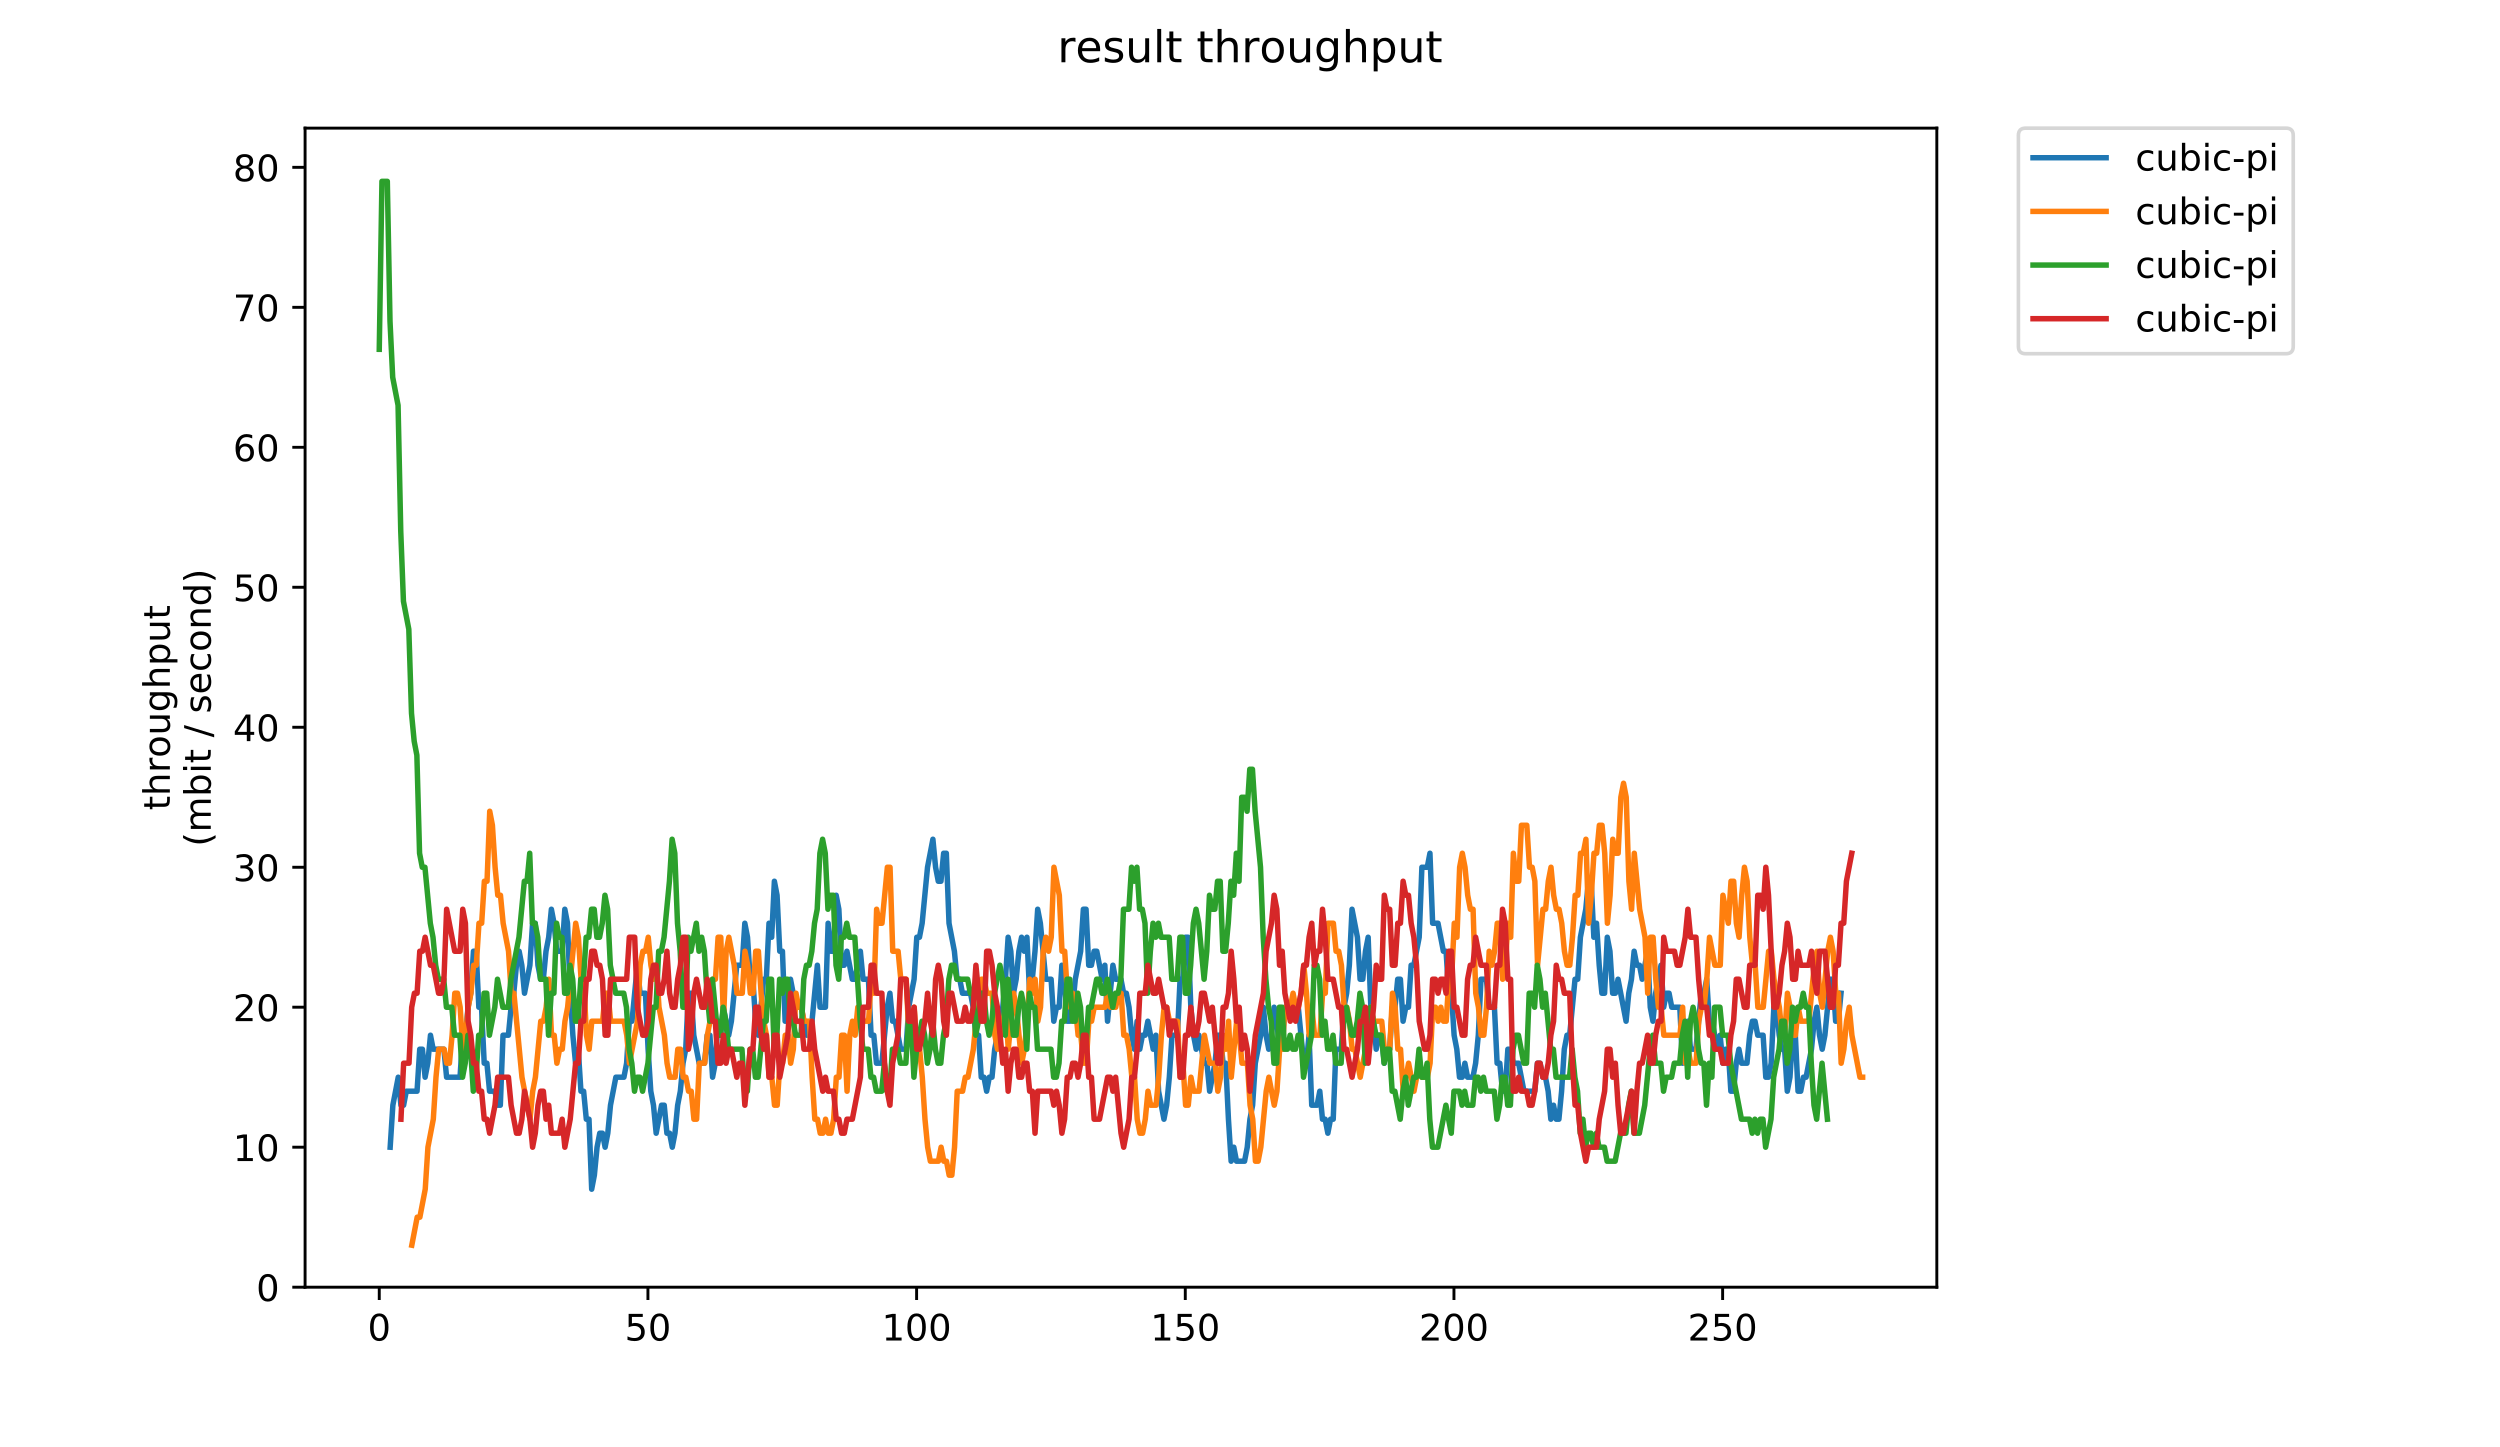<?xml version="1.0" encoding="utf-8" standalone="no"?>
<!DOCTYPE svg PUBLIC "-//W3C//DTD SVG 1.1//EN"
  "http://www.w3.org/Graphics/SVG/1.1/DTD/svg11.dtd">
<!-- Created with matplotlib (https://matplotlib.org/) -->
<svg height="396pt" version="1.1" viewBox="0 0 684 396" width="684pt" xmlns="http://www.w3.org/2000/svg" xmlns:xlink="http://www.w3.org/1999/xlink">
 <defs>
  <style type="text/css">
*{stroke-linecap:butt;stroke-linejoin:round;}
  </style>
 </defs>
 <g id="figure_1">
  <g id="patch_1">
   <path d="M 0 396 
L 684 396 
L 684 0 
L 0 0 
z
" style="fill:#ffffff;"/>
  </g>
  <g id="axes_1">
   <g id="patch_2">
    <path d="M 83.472 352.174 
L 529.913 352.174 
L 529.913 35.062 
L 83.472 35.062 
z
" style="fill:#ffffff;"/>
   </g>
   <g id="matplotlib.axis_1">
    <g id="xtick_1">
     <g id="line2d_1">
      <defs>
       <path d="M 0 0 
L 0 3.5 
" id="m4afc5760e1" style="stroke:#000000;stroke-width:0.8;"/>
      </defs>
      <g>
       <use style="stroke:#000000;stroke-width:0.8;" x="103.765" xlink:href="#m4afc5760e1" y="352.174"/>
      </g>
     </g>
     <g id="text_1">
      <!-- 0 -->
      <defs>
       <path d="M 31.781 66.406 
Q 24.172 66.406 20.328 58.906 
Q 16.5 51.422 16.5 36.375 
Q 16.5 21.391 20.328 13.891 
Q 24.172 6.391 31.781 6.391 
Q 39.453 6.391 43.281 13.891 
Q 47.125 21.391 47.125 36.375 
Q 47.125 51.422 43.281 58.906 
Q 39.453 66.406 31.781 66.406 
z
M 31.781 74.219 
Q 44.047 74.219 50.516 64.516 
Q 56.984 54.828 56.984 36.375 
Q 56.984 17.969 50.516 8.266 
Q 44.047 -1.422 31.781 -1.422 
Q 19.531 -1.422 13.062 8.266 
Q 6.594 17.969 6.594 36.375 
Q 6.594 54.828 13.062 64.516 
Q 19.531 74.219 31.781 74.219 
z
" id="DejaVuSans-48"/>
      </defs>
      <g transform="translate(100.584 366.773)scale(0.1 -0.1)">
       <use xlink:href="#DejaVuSans-48"/>
      </g>
     </g>
    </g>
    <g id="xtick_2">
     <g id="line2d_2">
      <g>
       <use style="stroke:#000000;stroke-width:0.8;" x="177.274" xlink:href="#m4afc5760e1" y="352.174"/>
      </g>
     </g>
     <g id="text_2">
      <!-- 50 -->
      <defs>
       <path d="M 10.797 72.906 
L 49.516 72.906 
L 49.516 64.594 
L 19.828 64.594 
L 19.828 46.734 
Q 21.969 47.469 24.109 47.828 
Q 26.266 48.188 28.422 48.188 
Q 40.625 48.188 47.75 41.5 
Q 54.891 34.812 54.891 23.391 
Q 54.891 11.625 47.562 5.094 
Q 40.234 -1.422 26.906 -1.422 
Q 22.312 -1.422 17.547 -0.641 
Q 12.797 0.141 7.719 1.703 
L 7.719 11.625 
Q 12.109 9.234 16.797 8.062 
Q 21.484 6.891 26.703 6.891 
Q 35.156 6.891 40.078 11.328 
Q 45.016 15.766 45.016 23.391 
Q 45.016 31 40.078 35.438 
Q 35.156 39.891 26.703 39.891 
Q 22.75 39.891 18.812 39.016 
Q 14.891 38.141 10.797 36.281 
z
" id="DejaVuSans-53"/>
      </defs>
      <g transform="translate(170.912 366.773)scale(0.1 -0.1)">
       <use xlink:href="#DejaVuSans-53"/>
       <use x="63.623" xlink:href="#DejaVuSans-48"/>
      </g>
     </g>
    </g>
    <g id="xtick_3">
     <g id="line2d_3">
      <g>
       <use style="stroke:#000000;stroke-width:0.8;" x="250.784" xlink:href="#m4afc5760e1" y="352.174"/>
      </g>
     </g>
     <g id="text_3">
      <!-- 100 -->
      <defs>
       <path d="M 12.406 8.297 
L 28.516 8.297 
L 28.516 63.922 
L 10.984 60.406 
L 10.984 69.391 
L 28.422 72.906 
L 38.281 72.906 
L 38.281 8.297 
L 54.391 8.297 
L 54.391 0 
L 12.406 0 
z
" id="DejaVuSans-49"/>
      </defs>
      <g transform="translate(241.24 366.773)scale(0.1 -0.1)">
       <use xlink:href="#DejaVuSans-49"/>
       <use x="63.623" xlink:href="#DejaVuSans-48"/>
       <use x="127.246" xlink:href="#DejaVuSans-48"/>
      </g>
     </g>
    </g>
    <g id="xtick_4">
     <g id="line2d_4">
      <g>
       <use style="stroke:#000000;stroke-width:0.8;" x="324.293" xlink:href="#m4afc5760e1" y="352.174"/>
      </g>
     </g>
     <g id="text_4">
      <!-- 150 -->
      <g transform="translate(314.749 366.773)scale(0.1 -0.1)">
       <use xlink:href="#DejaVuSans-49"/>
       <use x="63.623" xlink:href="#DejaVuSans-53"/>
       <use x="127.246" xlink:href="#DejaVuSans-48"/>
      </g>
     </g>
    </g>
    <g id="xtick_5">
     <g id="line2d_5">
      <g>
       <use style="stroke:#000000;stroke-width:0.8;" x="397.802" xlink:href="#m4afc5760e1" y="352.174"/>
      </g>
     </g>
     <g id="text_5">
      <!-- 200 -->
      <defs>
       <path d="M 19.188 8.297 
L 53.609 8.297 
L 53.609 0 
L 7.328 0 
L 7.328 8.297 
Q 12.938 14.109 22.625 23.891 
Q 32.328 33.688 34.812 36.531 
Q 39.547 41.844 41.422 45.531 
Q 43.312 49.219 43.312 52.781 
Q 43.312 58.594 39.234 62.25 
Q 35.156 65.922 28.609 65.922 
Q 23.969 65.922 18.812 64.312 
Q 13.672 62.703 7.812 59.422 
L 7.812 69.391 
Q 13.766 71.781 18.938 73 
Q 24.125 74.219 28.422 74.219 
Q 39.75 74.219 46.484 68.547 
Q 53.219 62.891 53.219 53.422 
Q 53.219 48.922 51.531 44.891 
Q 49.859 40.875 45.406 35.406 
Q 44.188 33.984 37.641 27.219 
Q 31.109 20.453 19.188 8.297 
z
" id="DejaVuSans-50"/>
      </defs>
      <g transform="translate(388.259 366.773)scale(0.1 -0.1)">
       <use xlink:href="#DejaVuSans-50"/>
       <use x="63.623" xlink:href="#DejaVuSans-48"/>
       <use x="127.246" xlink:href="#DejaVuSans-48"/>
      </g>
     </g>
    </g>
    <g id="xtick_6">
     <g id="line2d_6">
      <g>
       <use style="stroke:#000000;stroke-width:0.8;" x="471.312" xlink:href="#m4afc5760e1" y="352.174"/>
      </g>
     </g>
     <g id="text_6">
      <!-- 250 -->
      <g transform="translate(461.768 366.773)scale(0.1 -0.1)">
       <use xlink:href="#DejaVuSans-50"/>
       <use x="63.623" xlink:href="#DejaVuSans-53"/>
       <use x="127.246" xlink:href="#DejaVuSans-48"/>
      </g>
     </g>
    </g>
   </g>
   <g id="matplotlib.axis_2">
    <g id="ytick_1">
     <g id="line2d_7">
      <defs>
       <path d="M 0 0 
L -3.5 0 
" id="m44bf12a919" style="stroke:#000000;stroke-width:0.8;"/>
      </defs>
      <g>
       <use style="stroke:#000000;stroke-width:0.8;" x="83.472" xlink:href="#m44bf12a919" y="352.174"/>
      </g>
     </g>
     <g id="text_7">
      <!-- 0 -->
      <g transform="translate(70.11 355.973)scale(0.1 -0.1)">
       <use xlink:href="#DejaVuSans-48"/>
      </g>
     </g>
    </g>
    <g id="ytick_2">
     <g id="line2d_8">
      <g>
       <use style="stroke:#000000;stroke-width:0.8;" x="83.472" xlink:href="#m44bf12a919" y="313.876"/>
      </g>
     </g>
     <g id="text_8">
      <!-- 10 -->
      <g transform="translate(63.747 317.675)scale(0.1 -0.1)">
       <use xlink:href="#DejaVuSans-49"/>
       <use x="63.623" xlink:href="#DejaVuSans-48"/>
      </g>
     </g>
    </g>
    <g id="ytick_3">
     <g id="line2d_9">
      <g>
       <use style="stroke:#000000;stroke-width:0.8;" x="83.472" xlink:href="#m44bf12a919" y="275.577"/>
      </g>
     </g>
     <g id="text_9">
      <!-- 20 -->
      <g transform="translate(63.747 279.376)scale(0.1 -0.1)">
       <use xlink:href="#DejaVuSans-50"/>
       <use x="63.623" xlink:href="#DejaVuSans-48"/>
      </g>
     </g>
    </g>
    <g id="ytick_4">
     <g id="line2d_10">
      <g>
       <use style="stroke:#000000;stroke-width:0.8;" x="83.472" xlink:href="#m44bf12a919" y="237.279"/>
      </g>
     </g>
     <g id="text_10">
      <!-- 30 -->
      <defs>
       <path d="M 40.578 39.312 
Q 47.656 37.797 51.625 33 
Q 55.609 28.219 55.609 21.188 
Q 55.609 10.406 48.188 4.484 
Q 40.766 -1.422 27.094 -1.422 
Q 22.516 -1.422 17.656 -0.516 
Q 12.797 0.391 7.625 2.203 
L 7.625 11.719 
Q 11.719 9.328 16.594 8.109 
Q 21.484 6.891 26.812 6.891 
Q 36.078 6.891 40.938 10.547 
Q 45.797 14.203 45.797 21.188 
Q 45.797 27.641 41.281 31.266 
Q 36.766 34.906 28.719 34.906 
L 20.219 34.906 
L 20.219 43.016 
L 29.109 43.016 
Q 36.375 43.016 40.234 45.922 
Q 44.094 48.828 44.094 54.297 
Q 44.094 59.906 40.109 62.906 
Q 36.141 65.922 28.719 65.922 
Q 24.656 65.922 20.016 65.031 
Q 15.375 64.156 9.812 62.312 
L 9.812 71.094 
Q 15.438 72.656 20.344 73.438 
Q 25.25 74.219 29.594 74.219 
Q 40.828 74.219 47.359 69.109 
Q 53.906 64.016 53.906 55.328 
Q 53.906 49.266 50.438 45.094 
Q 46.969 40.922 40.578 39.312 
z
" id="DejaVuSans-51"/>
      </defs>
      <g transform="translate(63.747 241.078)scale(0.1 -0.1)">
       <use xlink:href="#DejaVuSans-51"/>
       <use x="63.623" xlink:href="#DejaVuSans-48"/>
      </g>
     </g>
    </g>
    <g id="ytick_5">
     <g id="line2d_11">
      <g>
       <use style="stroke:#000000;stroke-width:0.8;" x="83.472" xlink:href="#m44bf12a919" y="198.98"/>
      </g>
     </g>
     <g id="text_11">
      <!-- 40 -->
      <defs>
       <path d="M 37.797 64.312 
L 12.891 25.391 
L 37.797 25.391 
z
M 35.203 72.906 
L 47.609 72.906 
L 47.609 25.391 
L 58.016 25.391 
L 58.016 17.188 
L 47.609 17.188 
L 47.609 0 
L 37.797 0 
L 37.797 17.188 
L 4.891 17.188 
L 4.891 26.703 
z
" id="DejaVuSans-52"/>
      </defs>
      <g transform="translate(63.747 202.779)scale(0.1 -0.1)">
       <use xlink:href="#DejaVuSans-52"/>
       <use x="63.623" xlink:href="#DejaVuSans-48"/>
      </g>
     </g>
    </g>
    <g id="ytick_6">
     <g id="line2d_12">
      <g>
       <use style="stroke:#000000;stroke-width:0.8;" x="83.472" xlink:href="#m44bf12a919" y="160.682"/>
      </g>
     </g>
     <g id="text_12">
      <!-- 50 -->
      <g transform="translate(63.747 164.481)scale(0.1 -0.1)">
       <use xlink:href="#DejaVuSans-53"/>
       <use x="63.623" xlink:href="#DejaVuSans-48"/>
      </g>
     </g>
    </g>
    <g id="ytick_7">
     <g id="line2d_13">
      <g>
       <use style="stroke:#000000;stroke-width:0.8;" x="83.472" xlink:href="#m44bf12a919" y="122.383"/>
      </g>
     </g>
     <g id="text_13">
      <!-- 60 -->
      <defs>
       <path d="M 33.016 40.375 
Q 26.375 40.375 22.484 35.828 
Q 18.609 31.297 18.609 23.391 
Q 18.609 15.531 22.484 10.953 
Q 26.375 6.391 33.016 6.391 
Q 39.656 6.391 43.531 10.953 
Q 47.406 15.531 47.406 23.391 
Q 47.406 31.297 43.531 35.828 
Q 39.656 40.375 33.016 40.375 
z
M 52.594 71.297 
L 52.594 62.312 
Q 48.875 64.062 45.094 64.984 
Q 41.312 65.922 37.594 65.922 
Q 27.828 65.922 22.672 59.328 
Q 17.531 52.734 16.797 39.406 
Q 19.672 43.656 24.016 45.922 
Q 28.375 48.188 33.594 48.188 
Q 44.578 48.188 50.953 41.516 
Q 57.328 34.859 57.328 23.391 
Q 57.328 12.156 50.688 5.359 
Q 44.047 -1.422 33.016 -1.422 
Q 20.359 -1.422 13.672 8.266 
Q 6.984 17.969 6.984 36.375 
Q 6.984 53.656 15.188 63.938 
Q 23.391 74.219 37.203 74.219 
Q 40.922 74.219 44.703 73.484 
Q 48.484 72.75 52.594 71.297 
z
" id="DejaVuSans-54"/>
      </defs>
      <g transform="translate(63.747 126.182)scale(0.1 -0.1)">
       <use xlink:href="#DejaVuSans-54"/>
       <use x="63.623" xlink:href="#DejaVuSans-48"/>
      </g>
     </g>
    </g>
    <g id="ytick_8">
     <g id="line2d_14">
      <g>
       <use style="stroke:#000000;stroke-width:0.8;" x="83.472" xlink:href="#m44bf12a919" y="84.085"/>
      </g>
     </g>
     <g id="text_14">
      <!-- 70 -->
      <defs>
       <path d="M 8.203 72.906 
L 55.078 72.906 
L 55.078 68.703 
L 28.609 0 
L 18.312 0 
L 43.219 64.594 
L 8.203 64.594 
z
" id="DejaVuSans-55"/>
      </defs>
      <g transform="translate(63.747 87.884)scale(0.1 -0.1)">
       <use xlink:href="#DejaVuSans-55"/>
       <use x="63.623" xlink:href="#DejaVuSans-48"/>
      </g>
     </g>
    </g>
    <g id="ytick_9">
     <g id="line2d_15">
      <g>
       <use style="stroke:#000000;stroke-width:0.8;" x="83.472" xlink:href="#m44bf12a919" y="45.786"/>
      </g>
     </g>
     <g id="text_15">
      <!-- 80 -->
      <defs>
       <path d="M 31.781 34.625 
Q 24.75 34.625 20.719 30.859 
Q 16.703 27.094 16.703 20.516 
Q 16.703 13.922 20.719 10.156 
Q 24.75 6.391 31.781 6.391 
Q 38.812 6.391 42.859 10.172 
Q 46.922 13.969 46.922 20.516 
Q 46.922 27.094 42.891 30.859 
Q 38.875 34.625 31.781 34.625 
z
M 21.922 38.812 
Q 15.578 40.375 12.031 44.719 
Q 8.5 49.078 8.5 55.328 
Q 8.5 64.062 14.719 69.141 
Q 20.953 74.219 31.781 74.219 
Q 42.672 74.219 48.875 69.141 
Q 55.078 64.062 55.078 55.328 
Q 55.078 49.078 51.531 44.719 
Q 48 40.375 41.703 38.812 
Q 48.828 37.156 52.797 32.312 
Q 56.781 27.484 56.781 20.516 
Q 56.781 9.906 50.312 4.234 
Q 43.844 -1.422 31.781 -1.422 
Q 19.734 -1.422 13.25 4.234 
Q 6.781 9.906 6.781 20.516 
Q 6.781 27.484 10.781 32.312 
Q 14.797 37.156 21.922 38.812 
z
M 18.312 54.391 
Q 18.312 48.734 21.844 45.562 
Q 25.391 42.391 31.781 42.391 
Q 38.141 42.391 41.719 45.562 
Q 45.312 48.734 45.312 54.391 
Q 45.312 60.062 41.719 63.234 
Q 38.141 66.406 31.781 66.406 
Q 25.391 66.406 21.844 63.234 
Q 18.312 60.062 18.312 54.391 
z
" id="DejaVuSans-56"/>
      </defs>
      <g transform="translate(63.747 49.585)scale(0.1 -0.1)">
       <use xlink:href="#DejaVuSans-56"/>
       <use x="63.623" xlink:href="#DejaVuSans-48"/>
      </g>
     </g>
    </g>
    <g id="text_16">
     <!-- throughput -->
     <defs>
      <path d="M 18.312 70.219 
L 18.312 54.688 
L 36.812 54.688 
L 36.812 47.703 
L 18.312 47.703 
L 18.312 18.016 
Q 18.312 11.328 20.141 9.422 
Q 21.969 7.516 27.594 7.516 
L 36.812 7.516 
L 36.812 0 
L 27.594 0 
Q 17.188 0 13.234 3.875 
Q 9.281 7.766 9.281 18.016 
L 9.281 47.703 
L 2.688 47.703 
L 2.688 54.688 
L 9.281 54.688 
L 9.281 70.219 
z
" id="DejaVuSans-116"/>
      <path d="M 54.891 33.016 
L 54.891 0 
L 45.906 0 
L 45.906 32.719 
Q 45.906 40.484 42.875 44.328 
Q 39.844 48.188 33.797 48.188 
Q 26.516 48.188 22.312 43.547 
Q 18.109 38.922 18.109 30.906 
L 18.109 0 
L 9.078 0 
L 9.078 75.984 
L 18.109 75.984 
L 18.109 46.188 
Q 21.344 51.125 25.703 53.562 
Q 30.078 56 35.797 56 
Q 45.219 56 50.047 50.172 
Q 54.891 44.344 54.891 33.016 
z
" id="DejaVuSans-104"/>
      <path d="M 41.109 46.297 
Q 39.594 47.172 37.812 47.578 
Q 36.031 48 33.891 48 
Q 26.266 48 22.188 43.047 
Q 18.109 38.094 18.109 28.812 
L 18.109 0 
L 9.078 0 
L 9.078 54.688 
L 18.109 54.688 
L 18.109 46.188 
Q 20.953 51.172 25.484 53.578 
Q 30.031 56 36.531 56 
Q 37.453 56 38.578 55.875 
Q 39.703 55.766 41.062 55.516 
z
" id="DejaVuSans-114"/>
      <path d="M 30.609 48.391 
Q 23.391 48.391 19.188 42.75 
Q 14.984 37.109 14.984 27.297 
Q 14.984 17.484 19.156 11.844 
Q 23.344 6.203 30.609 6.203 
Q 37.797 6.203 41.984 11.859 
Q 46.188 17.531 46.188 27.297 
Q 46.188 37.016 41.984 42.703 
Q 37.797 48.391 30.609 48.391 
z
M 30.609 56 
Q 42.328 56 49.016 48.375 
Q 55.719 40.766 55.719 27.297 
Q 55.719 13.875 49.016 6.219 
Q 42.328 -1.422 30.609 -1.422 
Q 18.844 -1.422 12.172 6.219 
Q 5.516 13.875 5.516 27.297 
Q 5.516 40.766 12.172 48.375 
Q 18.844 56 30.609 56 
z
" id="DejaVuSans-111"/>
      <path d="M 8.5 21.578 
L 8.5 54.688 
L 17.484 54.688 
L 17.484 21.922 
Q 17.484 14.156 20.5 10.266 
Q 23.531 6.391 29.594 6.391 
Q 36.859 6.391 41.078 11.031 
Q 45.312 15.672 45.312 23.688 
L 45.312 54.688 
L 54.297 54.688 
L 54.297 0 
L 45.312 0 
L 45.312 8.406 
Q 42.047 3.422 37.719 1 
Q 33.406 -1.422 27.688 -1.422 
Q 18.266 -1.422 13.375 4.438 
Q 8.5 10.297 8.5 21.578 
z
M 31.109 56 
z
" id="DejaVuSans-117"/>
      <path d="M 45.406 27.984 
Q 45.406 37.75 41.375 43.109 
Q 37.359 48.484 30.078 48.484 
Q 22.859 48.484 18.828 43.109 
Q 14.797 37.75 14.797 27.984 
Q 14.797 18.266 18.828 12.891 
Q 22.859 7.516 30.078 7.516 
Q 37.359 7.516 41.375 12.891 
Q 45.406 18.266 45.406 27.984 
z
M 54.391 6.781 
Q 54.391 -7.172 48.188 -13.984 
Q 42 -20.797 29.203 -20.797 
Q 24.469 -20.797 20.266 -20.094 
Q 16.062 -19.391 12.109 -17.922 
L 12.109 -9.188 
Q 16.062 -11.328 19.922 -12.344 
Q 23.781 -13.375 27.781 -13.375 
Q 36.625 -13.375 41.016 -8.766 
Q 45.406 -4.156 45.406 5.172 
L 45.406 9.625 
Q 42.625 4.781 38.281 2.391 
Q 33.938 0 27.875 0 
Q 17.828 0 11.672 7.656 
Q 5.516 15.328 5.516 27.984 
Q 5.516 40.672 11.672 48.328 
Q 17.828 56 27.875 56 
Q 33.938 56 38.281 53.609 
Q 42.625 51.219 45.406 46.391 
L 45.406 54.688 
L 54.391 54.688 
z
" id="DejaVuSans-103"/>
      <path d="M 18.109 8.203 
L 18.109 -20.797 
L 9.078 -20.797 
L 9.078 54.688 
L 18.109 54.688 
L 18.109 46.391 
Q 20.953 51.266 25.266 53.625 
Q 29.594 56 35.594 56 
Q 45.562 56 51.781 48.094 
Q 58.016 40.188 58.016 27.297 
Q 58.016 14.406 51.781 6.484 
Q 45.562 -1.422 35.594 -1.422 
Q 29.594 -1.422 25.266 0.953 
Q 20.953 3.328 18.109 8.203 
z
M 48.688 27.297 
Q 48.688 37.203 44.609 42.844 
Q 40.531 48.484 33.406 48.484 
Q 26.266 48.484 22.188 42.844 
Q 18.109 37.203 18.109 27.297 
Q 18.109 17.391 22.188 11.75 
Q 26.266 6.109 33.406 6.109 
Q 40.531 6.109 44.609 11.75 
Q 48.688 17.391 48.688 27.297 
z
" id="DejaVuSans-112"/>
     </defs>
     <g transform="translate(46.47 221.675)rotate(-90)scale(0.1 -0.1)">
      <use xlink:href="#DejaVuSans-116"/>
      <use x="39.209" xlink:href="#DejaVuSans-104"/>
      <use x="102.588" xlink:href="#DejaVuSans-114"/>
      <use x="143.67" xlink:href="#DejaVuSans-111"/>
      <use x="204.852" xlink:href="#DejaVuSans-117"/>
      <use x="268.23" xlink:href="#DejaVuSans-103"/>
      <use x="331.707" xlink:href="#DejaVuSans-104"/>
      <use x="395.086" xlink:href="#DejaVuSans-112"/>
      <use x="458.562" xlink:href="#DejaVuSans-117"/>
      <use x="521.941" xlink:href="#DejaVuSans-116"/>
     </g>
     <!-- (mbit / second) -->
     <defs>
      <path d="M 31 75.875 
Q 24.469 64.656 21.281 53.656 
Q 18.109 42.672 18.109 31.391 
Q 18.109 20.125 21.312 9.062 
Q 24.516 -2 31 -13.188 
L 23.188 -13.188 
Q 15.875 -1.703 12.234 9.375 
Q 8.594 20.453 8.594 31.391 
Q 8.594 42.281 12.203 53.312 
Q 15.828 64.359 23.188 75.875 
z
" id="DejaVuSans-40"/>
      <path d="M 52 44.188 
Q 55.375 50.25 60.062 53.125 
Q 64.75 56 71.094 56 
Q 79.641 56 84.281 50.016 
Q 88.922 44.047 88.922 33.016 
L 88.922 0 
L 79.891 0 
L 79.891 32.719 
Q 79.891 40.578 77.094 44.375 
Q 74.312 48.188 68.609 48.188 
Q 61.625 48.188 57.562 43.547 
Q 53.516 38.922 53.516 30.906 
L 53.516 0 
L 44.484 0 
L 44.484 32.719 
Q 44.484 40.625 41.703 44.406 
Q 38.922 48.188 33.109 48.188 
Q 26.219 48.188 22.156 43.531 
Q 18.109 38.875 18.109 30.906 
L 18.109 0 
L 9.078 0 
L 9.078 54.688 
L 18.109 54.688 
L 18.109 46.188 
Q 21.188 51.219 25.484 53.609 
Q 29.781 56 35.688 56 
Q 41.656 56 45.828 52.969 
Q 50 49.953 52 44.188 
z
" id="DejaVuSans-109"/>
      <path d="M 48.688 27.297 
Q 48.688 37.203 44.609 42.844 
Q 40.531 48.484 33.406 48.484 
Q 26.266 48.484 22.188 42.844 
Q 18.109 37.203 18.109 27.297 
Q 18.109 17.391 22.188 11.75 
Q 26.266 6.109 33.406 6.109 
Q 40.531 6.109 44.609 11.75 
Q 48.688 17.391 48.688 27.297 
z
M 18.109 46.391 
Q 20.953 51.266 25.266 53.625 
Q 29.594 56 35.594 56 
Q 45.562 56 51.781 48.094 
Q 58.016 40.188 58.016 27.297 
Q 58.016 14.406 51.781 6.484 
Q 45.562 -1.422 35.594 -1.422 
Q 29.594 -1.422 25.266 0.953 
Q 20.953 3.328 18.109 8.203 
L 18.109 0 
L 9.078 0 
L 9.078 75.984 
L 18.109 75.984 
z
" id="DejaVuSans-98"/>
      <path d="M 9.422 54.688 
L 18.406 54.688 
L 18.406 0 
L 9.422 0 
z
M 9.422 75.984 
L 18.406 75.984 
L 18.406 64.594 
L 9.422 64.594 
z
" id="DejaVuSans-105"/>
      <path id="DejaVuSans-32"/>
      <path d="M 25.391 72.906 
L 33.688 72.906 
L 8.297 -9.281 
L 0 -9.281 
z
" id="DejaVuSans-47"/>
      <path d="M 44.281 53.078 
L 44.281 44.578 
Q 40.484 46.531 36.375 47.5 
Q 32.281 48.484 27.875 48.484 
Q 21.188 48.484 17.844 46.438 
Q 14.5 44.391 14.5 40.281 
Q 14.5 37.156 16.891 35.375 
Q 19.281 33.594 26.516 31.984 
L 29.594 31.297 
Q 39.156 29.25 43.188 25.516 
Q 47.219 21.781 47.219 15.094 
Q 47.219 7.469 41.188 3.016 
Q 35.156 -1.422 24.609 -1.422 
Q 20.219 -1.422 15.453 -0.562 
Q 10.688 0.297 5.422 2 
L 5.422 11.281 
Q 10.406 8.688 15.234 7.391 
Q 20.062 6.109 24.812 6.109 
Q 31.156 6.109 34.562 8.281 
Q 37.984 10.453 37.984 14.406 
Q 37.984 18.062 35.516 20.016 
Q 33.062 21.969 24.703 23.781 
L 21.578 24.516 
Q 13.234 26.266 9.516 29.906 
Q 5.812 33.547 5.812 39.891 
Q 5.812 47.609 11.281 51.797 
Q 16.75 56 26.812 56 
Q 31.781 56 36.172 55.266 
Q 40.578 54.547 44.281 53.078 
z
" id="DejaVuSans-115"/>
      <path d="M 56.203 29.594 
L 56.203 25.203 
L 14.891 25.203 
Q 15.484 15.922 20.484 11.062 
Q 25.484 6.203 34.422 6.203 
Q 39.594 6.203 44.453 7.469 
Q 49.312 8.734 54.109 11.281 
L 54.109 2.781 
Q 49.266 0.734 44.188 -0.344 
Q 39.109 -1.422 33.891 -1.422 
Q 20.797 -1.422 13.156 6.188 
Q 5.516 13.812 5.516 26.812 
Q 5.516 40.234 12.766 48.109 
Q 20.016 56 32.328 56 
Q 43.359 56 49.781 48.891 
Q 56.203 41.797 56.203 29.594 
z
M 47.219 32.234 
Q 47.125 39.594 43.094 43.984 
Q 39.062 48.391 32.422 48.391 
Q 24.906 48.391 20.391 44.141 
Q 15.875 39.891 15.188 32.172 
z
" id="DejaVuSans-101"/>
      <path d="M 48.781 52.594 
L 48.781 44.188 
Q 44.969 46.297 41.141 47.344 
Q 37.312 48.391 33.406 48.391 
Q 24.656 48.391 19.812 42.844 
Q 14.984 37.312 14.984 27.297 
Q 14.984 17.281 19.812 11.734 
Q 24.656 6.203 33.406 6.203 
Q 37.312 6.203 41.141 7.25 
Q 44.969 8.297 48.781 10.406 
L 48.781 2.094 
Q 45.016 0.344 40.984 -0.531 
Q 36.969 -1.422 32.422 -1.422 
Q 20.062 -1.422 12.781 6.344 
Q 5.516 14.109 5.516 27.297 
Q 5.516 40.672 12.859 48.328 
Q 20.219 56 33.016 56 
Q 37.156 56 41.109 55.141 
Q 45.062 54.297 48.781 52.594 
z
" id="DejaVuSans-99"/>
      <path d="M 54.891 33.016 
L 54.891 0 
L 45.906 0 
L 45.906 32.719 
Q 45.906 40.484 42.875 44.328 
Q 39.844 48.188 33.797 48.188 
Q 26.516 48.188 22.312 43.547 
Q 18.109 38.922 18.109 30.906 
L 18.109 0 
L 9.078 0 
L 9.078 54.688 
L 18.109 54.688 
L 18.109 46.188 
Q 21.344 51.125 25.703 53.562 
Q 30.078 56 35.797 56 
Q 45.219 56 50.047 50.172 
Q 54.891 44.344 54.891 33.016 
z
" id="DejaVuSans-110"/>
      <path d="M 45.406 46.391 
L 45.406 75.984 
L 54.391 75.984 
L 54.391 0 
L 45.406 0 
L 45.406 8.203 
Q 42.578 3.328 38.25 0.953 
Q 33.938 -1.422 27.875 -1.422 
Q 17.969 -1.422 11.734 6.484 
Q 5.516 14.406 5.516 27.297 
Q 5.516 40.188 11.734 48.094 
Q 17.969 56 27.875 56 
Q 33.938 56 38.25 53.625 
Q 42.578 51.266 45.406 46.391 
z
M 14.797 27.297 
Q 14.797 17.391 18.875 11.75 
Q 22.953 6.109 30.078 6.109 
Q 37.203 6.109 41.297 11.75 
Q 45.406 17.391 45.406 27.297 
Q 45.406 37.203 41.297 42.844 
Q 37.203 48.484 30.078 48.484 
Q 22.953 48.484 18.875 42.844 
Q 14.797 37.203 14.797 27.297 
z
" id="DejaVuSans-100"/>
      <path d="M 8.016 75.875 
L 15.828 75.875 
Q 23.141 64.359 26.781 53.312 
Q 30.422 42.281 30.422 31.391 
Q 30.422 20.453 26.781 9.375 
Q 23.141 -1.703 15.828 -13.188 
L 8.016 -13.188 
Q 14.5 -2 17.703 9.062 
Q 20.906 20.125 20.906 31.391 
Q 20.906 42.672 17.703 53.656 
Q 14.5 64.656 8.016 75.875 
z
" id="DejaVuSans-41"/>
     </defs>
     <g transform="translate(57.668 231.609)rotate(-90)scale(0.1 -0.1)">
      <use xlink:href="#DejaVuSans-40"/>
      <use x="39.014" xlink:href="#DejaVuSans-109"/>
      <use x="136.426" xlink:href="#DejaVuSans-98"/>
      <use x="199.902" xlink:href="#DejaVuSans-105"/>
      <use x="227.686" xlink:href="#DejaVuSans-116"/>
      <use x="266.895" xlink:href="#DejaVuSans-32"/>
      <use x="298.682" xlink:href="#DejaVuSans-47"/>
      <use x="332.373" xlink:href="#DejaVuSans-32"/>
      <use x="364.16" xlink:href="#DejaVuSans-115"/>
      <use x="416.26" xlink:href="#DejaVuSans-101"/>
      <use x="477.783" xlink:href="#DejaVuSans-99"/>
      <use x="532.764" xlink:href="#DejaVuSans-111"/>
      <use x="593.945" xlink:href="#DejaVuSans-110"/>
      <use x="657.324" xlink:href="#DejaVuSans-100"/>
      <use x="720.801" xlink:href="#DejaVuSans-41"/>
     </g>
    </g>
   </g>
   <g id="line2d_16">
    <path clip-path="url(#p5dfea720f3)" d="M 106.751 313.876 
L 107.486 302.386 
L 108.956 294.726 
L 109.691 302.386 
L 110.427 302.386 
L 111.162 298.556 
L 114.102 298.556 
L 114.837 287.067 
L 115.572 287.067 
L 116.307 294.726 
L 117.042 290.897 
L 117.777 283.237 
L 118.513 287.067 
L 121.453 287.067 
L 122.188 294.726 
L 125.863 294.726 
L 126.599 283.237 
L 127.334 283.237 
L 128.069 275.577 
L 128.804 271.747 
L 129.539 260.258 
L 130.274 260.258 
L 131.009 275.577 
L 131.744 275.577 
L 132.479 290.897 
L 133.214 290.897 
L 133.949 298.556 
L 135.42 298.556 
L 136.155 302.386 
L 136.89 302.386 
L 137.625 283.237 
L 139.095 283.237 
L 139.83 275.577 
L 140.565 271.747 
L 141.3 264.088 
L 142.036 260.258 
L 142.771 264.088 
L 143.506 271.747 
L 144.976 264.088 
L 145.711 252.598 
L 146.446 252.598 
L 147.181 264.088 
L 147.916 267.917 
L 148.651 267.917 
L 149.386 260.258 
L 150.122 256.428 
L 150.857 248.768 
L 151.592 252.598 
L 152.327 260.258 
L 153.797 260.258 
L 154.532 248.768 
L 155.267 252.598 
L 156.002 271.747 
L 156.737 283.237 
L 157.472 290.897 
L 158.208 287.067 
L 158.943 298.556 
L 159.678 298.556 
L 160.413 306.216 
L 161.148 306.216 
L 161.883 325.365 
L 162.618 321.535 
L 163.353 313.876 
L 164.088 310.046 
L 164.823 310.046 
L 165.558 313.876 
L 166.294 310.046 
L 167.029 302.386 
L 168.499 294.726 
L 170.704 294.726 
L 171.439 290.897 
L 172.174 279.407 
L 172.909 279.407 
L 174.38 264.088 
L 175.115 271.747 
L 176.585 271.747 
L 177.32 287.067 
L 178.055 298.556 
L 178.79 302.386 
L 179.525 310.046 
L 180.995 302.386 
L 181.731 302.386 
L 182.466 310.046 
L 183.201 310.046 
L 183.936 313.876 
L 184.671 310.046 
L 185.406 302.386 
L 186.141 298.556 
L 186.876 290.897 
L 187.611 287.067 
L 188.346 271.747 
L 189.081 271.747 
L 189.817 283.237 
L 191.287 290.897 
L 192.757 290.897 
L 193.492 283.237 
L 194.227 283.237 
L 194.962 294.726 
L 195.697 290.897 
L 196.432 279.407 
L 197.167 283.237 
L 197.903 275.577 
L 199.373 283.237 
L 200.108 279.407 
L 201.578 264.088 
L 203.048 264.088 
L 203.783 252.598 
L 204.518 256.428 
L 205.254 267.917 
L 205.989 267.917 
L 206.724 279.407 
L 207.459 283.237 
L 208.929 267.917 
L 209.664 267.917 
L 210.399 252.598 
L 211.134 256.428 
L 211.869 241.108 
L 212.604 244.938 
L 213.34 260.258 
L 214.075 260.258 
L 214.81 279.407 
L 215.545 279.407 
L 216.28 267.917 
L 217.75 275.577 
L 219.22 275.577 
L 220.69 283.237 
L 221.426 283.237 
L 222.161 279.407 
L 223.631 264.088 
L 224.366 275.577 
L 225.836 275.577 
L 226.571 252.598 
L 227.306 260.258 
L 228.041 260.258 
L 228.776 244.938 
L 229.512 248.768 
L 230.247 264.088 
L 230.982 264.088 
L 231.717 260.258 
L 233.187 267.917 
L 233.922 267.917 
L 235.392 260.258 
L 236.127 267.917 
L 237.598 267.917 
L 238.333 283.237 
L 239.068 283.237 
L 239.803 290.897 
L 241.273 290.897 
L 242.743 275.577 
L 243.478 271.747 
L 244.213 279.407 
L 244.949 279.407 
L 246.419 287.067 
L 247.889 287.067 
L 248.624 275.577 
L 250.094 267.917 
L 250.829 256.428 
L 251.564 256.428 
L 252.299 252.598 
L 253.77 237.279 
L 255.24 229.619 
L 255.975 237.279 
L 256.71 241.108 
L 257.445 241.108 
L 258.18 233.449 
L 258.915 233.449 
L 259.65 252.598 
L 261.121 260.258 
L 261.856 267.917 
L 262.591 267.917 
L 263.326 271.747 
L 265.531 271.747 
L 266.266 275.577 
L 267.001 283.237 
L 267.736 283.237 
L 268.471 294.726 
L 269.207 294.726 
L 269.942 298.556 
L 270.677 294.726 
L 271.412 294.726 
L 272.147 287.067 
L 274.352 275.577 
L 275.087 267.917 
L 275.822 256.428 
L 276.558 260.258 
L 277.293 271.747 
L 278.028 267.917 
L 278.763 260.258 
L 279.498 256.428 
L 280.233 260.258 
L 280.968 256.428 
L 281.703 271.747 
L 282.438 267.917 
L 283.173 260.258 
L 283.908 248.768 
L 284.644 252.598 
L 286.114 267.917 
L 287.584 267.917 
L 288.319 279.407 
L 289.054 275.577 
L 289.789 275.577 
L 290.524 264.088 
L 291.259 267.917 
L 291.994 279.407 
L 292.73 279.407 
L 293.465 275.577 
L 294.2 267.917 
L 295.67 260.258 
L 296.405 248.768 
L 297.14 248.768 
L 297.875 264.088 
L 298.61 264.088 
L 299.345 260.258 
L 300.08 260.258 
L 301.551 267.917 
L 302.286 264.088 
L 303.021 279.407 
L 304.491 264.088 
L 305.226 267.917 
L 306.696 267.917 
L 307.431 271.747 
L 308.167 271.747 
L 308.902 275.577 
L 309.637 283.237 
L 310.372 287.067 
L 311.107 279.407 
L 311.842 287.067 
L 312.577 283.237 
L 313.312 283.237 
L 314.047 279.407 
L 315.517 287.067 
L 316.253 283.237 
L 316.988 298.556 
L 318.458 306.216 
L 319.193 302.386 
L 319.928 294.726 
L 320.663 283.237 
L 322.133 283.237 
L 322.868 267.917 
L 323.603 267.917 
L 324.339 256.428 
L 325.074 256.428 
L 325.809 275.577 
L 326.544 283.237 
L 327.279 287.067 
L 328.014 283.237 
L 329.484 290.897 
L 330.219 290.897 
L 330.954 298.556 
L 332.425 290.897 
L 333.16 283.237 
L 333.895 283.237 
L 334.63 290.897 
L 335.365 290.897 
L 336.1 306.216 
L 336.835 317.706 
L 337.57 313.876 
L 338.305 317.706 
L 340.511 317.706 
L 341.246 313.876 
L 341.981 306.216 
L 342.716 302.386 
L 343.451 290.897 
L 344.921 283.237 
L 345.656 275.577 
L 346.391 283.237 
L 347.126 287.067 
L 347.862 283.237 
L 348.597 275.577 
L 349.332 279.407 
L 350.067 287.067 
L 350.802 287.067 
L 351.537 275.577 
L 355.212 275.577 
L 356.683 290.897 
L 357.418 290.897 
L 358.153 283.237 
L 358.888 302.386 
L 360.358 302.386 
L 361.093 298.556 
L 361.828 306.216 
L 362.563 306.216 
L 363.298 310.046 
L 364.034 306.216 
L 364.769 306.216 
L 365.504 287.067 
L 366.974 287.067 
L 367.709 275.577 
L 368.444 271.747 
L 369.179 264.088 
L 369.914 248.768 
L 371.385 256.428 
L 372.12 267.917 
L 372.855 267.917 
L 373.59 260.258 
L 374.325 256.428 
L 375.06 275.577 
L 375.795 279.407 
L 376.53 287.067 
L 377.265 283.237 
L 378 283.237 
L 378.735 290.897 
L 379.471 287.067 
L 380.206 287.067 
L 380.941 275.577 
L 381.676 275.577 
L 382.411 267.917 
L 383.146 267.917 
L 383.881 279.407 
L 384.616 275.577 
L 385.351 275.577 
L 386.086 264.088 
L 386.821 264.088 
L 388.292 256.428 
L 389.027 237.279 
L 390.497 237.279 
L 391.232 233.449 
L 391.967 252.598 
L 393.437 252.598 
L 394.907 260.258 
L 395.643 260.258 
L 396.378 271.747 
L 397.113 271.747 
L 397.848 283.237 
L 398.583 287.067 
L 399.318 294.726 
L 400.053 294.726 
L 400.788 290.897 
L 401.523 294.726 
L 402.994 294.726 
L 403.729 290.897 
L 404.464 283.237 
L 405.199 267.917 
L 406.669 267.917 
L 407.404 275.577 
L 408.874 275.577 
L 409.609 290.897 
L 410.344 290.897 
L 411.08 298.556 
L 411.815 298.556 
L 412.55 287.067 
L 413.285 287.067 
L 414.02 290.897 
L 415.49 290.897 
L 416.96 298.556 
L 419.901 298.556 
L 420.636 290.897 
L 421.371 290.897 
L 422.106 294.726 
L 422.841 294.726 
L 423.576 298.556 
L 424.311 306.216 
L 425.046 302.386 
L 425.781 306.216 
L 426.516 306.216 
L 427.252 298.556 
L 427.987 287.067 
L 428.722 283.237 
L 429.457 283.237 
L 430.927 267.917 
L 431.662 267.917 
L 432.397 256.428 
L 433.867 248.768 
L 434.603 241.108 
L 435.338 241.108 
L 436.073 256.428 
L 436.808 252.598 
L 437.543 264.088 
L 438.278 271.747 
L 439.013 271.747 
L 439.748 256.428 
L 440.483 260.258 
L 441.218 271.747 
L 441.953 271.747 
L 442.689 267.917 
L 444.894 279.407 
L 445.629 271.747 
L 446.364 267.917 
L 447.099 260.258 
L 447.834 264.088 
L 448.569 264.088 
L 449.304 267.917 
L 450.775 260.258 
L 451.51 275.577 
L 452.245 279.407 
L 452.98 271.747 
L 454.45 264.088 
L 455.185 275.577 
L 455.92 271.747 
L 456.655 271.747 
L 457.39 275.577 
L 459.596 275.577 
L 460.331 290.897 
L 461.066 287.067 
L 461.801 279.407 
L 462.536 287.067 
L 464.006 287.067 
L 465.476 271.747 
L 466.212 271.747 
L 466.947 267.917 
L 467.682 279.407 
L 468.417 279.407 
L 469.887 287.067 
L 470.622 283.237 
L 471.357 290.897 
L 472.092 287.067 
L 472.827 287.067 
L 473.562 298.556 
L 474.298 298.556 
L 475.033 290.897 
L 475.768 287.067 
L 476.503 290.897 
L 477.973 290.897 
L 478.708 283.237 
L 479.443 279.407 
L 480.178 279.407 
L 480.913 283.237 
L 482.384 283.237 
L 483.119 294.726 
L 483.854 294.726 
L 484.589 290.897 
L 485.324 275.577 
L 486.059 275.577 
L 486.794 283.237 
L 487.529 287.067 
L 488.264 287.067 
L 488.999 298.556 
L 489.734 294.726 
L 490.47 283.237 
L 491.205 283.237 
L 491.94 298.556 
L 492.675 298.556 
L 493.41 294.726 
L 494.145 294.726 
L 495.615 287.067 
L 496.35 279.407 
L 497.085 275.577 
L 497.821 283.237 
L 498.556 287.067 
L 499.291 283.237 
L 500.761 267.917 
L 501.496 267.917 
L 502.231 279.407 
L 502.966 279.407 
L 503.701 271.747 
L 503.701 271.747 
" style="fill:none;stroke:#1f77b4;stroke-linecap:square;stroke-width:1.5;"/>
   </g>
   <g id="line2d_17">
    <path clip-path="url(#p5dfea720f3)" d="M 112.67 340.685 
L 114.14 333.025 
L 114.875 333.025 
L 116.345 325.365 
L 117.081 313.876 
L 118.551 306.216 
L 119.286 294.726 
L 120.021 287.067 
L 121.491 287.067 
L 122.226 290.897 
L 122.961 290.897 
L 123.696 283.237 
L 124.432 271.747 
L 125.167 271.747 
L 125.902 275.577 
L 126.637 287.067 
L 127.372 283.237 
L 128.107 275.577 
L 128.842 271.747 
L 129.577 264.088 
L 130.312 264.088 
L 131.047 252.598 
L 131.782 252.598 
L 132.518 241.108 
L 133.253 241.108 
L 133.988 221.959 
L 134.723 225.789 
L 135.458 237.279 
L 136.193 244.938 
L 136.928 244.938 
L 137.663 252.598 
L 139.133 260.258 
L 139.868 271.747 
L 140.604 271.747 
L 142.809 294.726 
L 145.014 306.216 
L 145.749 298.556 
L 146.484 294.726 
L 147.954 279.407 
L 148.69 279.407 
L 149.425 275.577 
L 150.16 267.917 
L 150.895 283.237 
L 151.63 283.237 
L 152.365 290.897 
L 153.1 287.067 
L 153.835 287.067 
L 154.57 279.407 
L 155.305 275.577 
L 157.511 252.598 
L 158.246 256.428 
L 158.981 267.917 
L 159.716 267.917 
L 160.451 283.237 
L 161.186 287.067 
L 161.921 279.407 
L 164.862 279.407 
L 165.597 271.747 
L 166.332 271.747 
L 167.067 279.407 
L 170.742 279.407 
L 171.477 283.237 
L 172.213 290.897 
L 174.418 279.407 
L 175.153 264.088 
L 175.888 260.258 
L 176.623 260.258 
L 177.358 256.428 
L 178.093 264.088 
L 178.828 267.917 
L 179.563 264.088 
L 180.299 275.577 
L 181.769 283.237 
L 182.504 290.897 
L 183.239 294.726 
L 184.709 294.726 
L 185.444 287.067 
L 186.179 287.067 
L 186.914 294.726 
L 187.649 294.726 
L 188.385 298.556 
L 189.12 298.556 
L 189.855 306.216 
L 190.59 306.216 
L 191.325 290.897 
L 192.795 290.897 
L 193.53 283.237 
L 194.265 279.407 
L 195 267.917 
L 195.736 267.917 
L 196.471 256.428 
L 197.206 256.428 
L 197.941 279.407 
L 198.676 260.258 
L 199.411 256.428 
L 200.881 264.088 
L 201.616 271.747 
L 203.086 271.747 
L 203.822 260.258 
L 204.557 264.088 
L 205.292 271.747 
L 206.027 271.747 
L 206.762 260.258 
L 207.497 260.258 
L 208.232 271.747 
L 208.967 279.407 
L 209.702 283.237 
L 210.437 294.726 
L 211.172 294.726 
L 211.908 302.386 
L 212.643 302.386 
L 213.378 290.897 
L 214.113 290.897 
L 214.848 283.237 
L 215.583 283.237 
L 216.318 290.897 
L 217.053 287.067 
L 217.788 271.747 
L 218.523 275.577 
L 219.258 275.577 
L 219.994 279.407 
L 221.464 279.407 
L 222.199 294.726 
L 222.934 306.216 
L 223.669 306.216 
L 224.404 310.046 
L 225.139 310.046 
L 225.874 306.216 
L 226.609 310.046 
L 227.345 310.046 
L 228.08 306.216 
L 228.815 294.726 
L 229.55 294.726 
L 230.285 283.237 
L 231.02 283.237 
L 231.755 298.556 
L 232.49 283.237 
L 233.225 279.407 
L 233.96 283.237 
L 234.695 275.577 
L 235.431 275.577 
L 236.166 279.407 
L 237.636 279.407 
L 238.371 267.917 
L 239.106 271.747 
L 239.841 248.768 
L 240.576 252.598 
L 241.311 252.598 
L 242.781 237.279 
L 243.517 237.279 
L 244.252 260.258 
L 245.722 260.258 
L 246.457 267.917 
L 247.927 267.917 
L 248.662 283.237 
L 250.132 275.577 
L 250.867 287.067 
L 251.603 287.067 
L 252.338 294.726 
L 253.073 306.216 
L 253.808 313.876 
L 254.543 317.706 
L 256.748 317.706 
L 257.483 313.876 
L 258.218 317.706 
L 258.954 317.706 
L 259.689 321.535 
L 260.424 321.535 
L 261.159 313.876 
L 261.894 298.556 
L 263.364 298.556 
L 264.099 294.726 
L 264.834 294.726 
L 266.304 287.067 
L 267.04 279.407 
L 267.775 275.577 
L 268.51 267.917 
L 269.245 267.917 
L 269.98 271.747 
L 271.45 271.747 
L 272.185 283.237 
L 272.92 287.067 
L 275.126 275.577 
L 275.861 287.067 
L 277.331 271.747 
L 278.066 275.577 
L 279.536 290.897 
L 280.271 287.067 
L 281.006 279.407 
L 281.741 267.917 
L 282.476 271.747 
L 283.212 267.917 
L 283.947 279.407 
L 284.682 275.577 
L 285.417 260.258 
L 286.152 256.428 
L 286.887 260.258 
L 287.622 256.428 
L 288.357 237.279 
L 289.827 244.938 
L 290.563 260.258 
L 291.298 260.258 
L 292.033 271.747 
L 292.768 275.577 
L 293.503 271.747 
L 294.238 275.577 
L 294.973 283.237 
L 295.708 283.237 
L 296.443 290.897 
L 297.178 290.897 
L 297.913 279.407 
L 298.649 279.407 
L 299.384 275.577 
L 302.324 275.577 
L 303.059 271.747 
L 303.794 275.577 
L 305.264 275.577 
L 305.999 271.747 
L 306.735 271.747 
L 307.47 283.237 
L 308.205 283.237 
L 308.94 287.067 
L 309.675 294.726 
L 310.41 294.726 
L 311.145 306.216 
L 311.88 310.046 
L 312.615 310.046 
L 313.35 306.216 
L 314.085 298.556 
L 314.821 302.386 
L 316.291 302.386 
L 317.026 294.726 
L 317.761 283.237 
L 318.496 275.577 
L 319.231 275.577 
L 319.966 279.407 
L 322.172 279.407 
L 322.907 294.726 
L 323.642 290.897 
L 324.377 302.386 
L 325.112 302.386 
L 325.847 294.726 
L 326.582 298.556 
L 328.052 298.556 
L 329.522 283.237 
L 330.993 290.897 
L 332.463 290.897 
L 333.198 298.556 
L 333.933 294.726 
L 334.668 283.237 
L 335.403 287.067 
L 336.138 279.407 
L 336.873 294.726 
L 338.344 279.407 
L 339.079 283.237 
L 339.814 290.897 
L 341.284 290.897 
L 342.019 302.386 
L 342.754 306.216 
L 343.489 317.706 
L 344.224 317.706 
L 344.959 313.876 
L 346.43 298.556 
L 347.165 294.726 
L 348.635 302.386 
L 349.37 298.556 
L 350.105 287.067 
L 350.84 287.067 
L 351.575 275.577 
L 353.045 275.577 
L 353.781 271.747 
L 354.516 275.577 
L 355.251 275.577 
L 355.986 271.747 
L 356.721 264.088 
L 357.456 271.747 
L 358.191 283.237 
L 358.926 275.577 
L 359.661 283.237 
L 361.131 283.237 
L 361.867 271.747 
L 362.602 271.747 
L 363.337 252.598 
L 364.807 252.598 
L 365.542 260.258 
L 366.277 260.258 
L 367.012 264.088 
L 367.747 275.577 
L 368.482 275.577 
L 369.217 279.407 
L 369.953 287.067 
L 370.688 287.067 
L 372.158 294.726 
L 374.363 283.237 
L 375.098 275.577 
L 375.833 279.407 
L 378.039 279.407 
L 378.774 287.067 
L 380.244 287.067 
L 380.979 271.747 
L 381.714 275.577 
L 382.449 287.067 
L 383.184 287.067 
L 383.919 298.556 
L 385.39 290.897 
L 386.86 298.556 
L 388.33 290.897 
L 389.065 294.726 
L 390.535 294.726 
L 391.27 290.897 
L 392.005 275.577 
L 392.74 275.577 
L 393.476 279.407 
L 394.211 275.577 
L 394.946 279.407 
L 395.681 279.407 
L 396.416 267.917 
L 397.151 267.917 
L 397.886 252.598 
L 398.621 256.428 
L 399.356 237.279 
L 400.091 233.449 
L 400.826 237.279 
L 401.562 244.938 
L 402.297 248.768 
L 403.032 248.768 
L 403.767 271.747 
L 404.502 275.577 
L 405.237 283.237 
L 405.972 283.237 
L 406.707 275.577 
L 407.442 260.258 
L 408.177 264.088 
L 408.912 260.258 
L 409.648 252.598 
L 410.383 252.598 
L 411.118 267.917 
L 411.853 264.088 
L 412.588 252.598 
L 413.323 256.428 
L 414.058 233.449 
L 414.793 241.108 
L 415.528 241.108 
L 416.263 225.789 
L 417.734 225.789 
L 418.469 237.279 
L 419.204 237.279 
L 419.939 241.108 
L 420.674 264.088 
L 422.144 248.768 
L 422.879 248.768 
L 423.614 241.108 
L 424.349 237.279 
L 425.085 244.938 
L 425.82 248.768 
L 426.555 248.768 
L 427.29 252.598 
L 428.025 260.258 
L 428.76 264.088 
L 429.495 264.088 
L 430.23 256.428 
L 430.965 244.938 
L 431.7 244.938 
L 432.435 233.449 
L 433.171 233.449 
L 433.906 229.619 
L 434.641 252.598 
L 435.376 244.938 
L 436.111 233.449 
L 436.846 233.449 
L 437.581 225.789 
L 438.316 225.789 
L 439.051 233.449 
L 439.786 252.598 
L 440.521 244.938 
L 441.257 229.619 
L 441.992 233.449 
L 442.727 233.449 
L 443.462 218.129 
L 444.197 214.3 
L 444.932 218.129 
L 445.667 241.108 
L 446.402 248.768 
L 447.137 233.449 
L 448.607 248.768 
L 450.078 256.428 
L 450.813 271.747 
L 451.548 256.428 
L 452.283 256.428 
L 453.018 267.917 
L 453.753 275.577 
L 454.488 275.577 
L 455.223 283.237 
L 459.634 283.237 
L 460.369 275.577 
L 461.104 290.897 
L 461.839 287.067 
L 462.574 290.897 
L 464.044 290.897 
L 464.78 279.407 
L 465.515 275.577 
L 466.25 275.577 
L 466.985 267.917 
L 467.72 256.428 
L 469.19 264.088 
L 470.66 264.088 
L 471.395 244.938 
L 472.866 252.598 
L 473.601 241.108 
L 474.336 241.108 
L 475.071 252.598 
L 475.806 256.428 
L 476.541 244.938 
L 477.276 237.279 
L 478.011 241.108 
L 478.746 256.428 
L 479.481 264.088 
L 480.216 264.088 
L 480.952 275.577 
L 482.422 275.577 
L 483.892 260.258 
L 484.627 260.258 
L 485.362 267.917 
L 486.832 275.577 
L 487.567 283.237 
L 488.303 283.237 
L 489.038 271.747 
L 489.773 275.577 
L 490.508 283.237 
L 491.243 283.237 
L 491.978 275.577 
L 492.713 279.407 
L 494.918 279.407 
L 496.389 264.088 
L 497.124 260.258 
L 497.859 271.747 
L 498.594 275.577 
L 500.064 260.258 
L 500.799 256.428 
L 501.534 260.258 
L 502.269 271.747 
L 503.004 271.747 
L 503.739 290.897 
L 504.475 287.067 
L 505.21 279.407 
L 505.945 275.577 
L 506.68 283.237 
L 508.885 294.726 
L 509.62 294.726 
L 509.62 294.726 
" style="fill:none;stroke:#ff7f0e;stroke-linecap:square;stroke-width:1.5;"/>
   </g>
   <g id="line2d_18">
    <path clip-path="url(#p5dfea720f3)" d="M 103.765 95.574 
L 104.5 49.616 
L 105.97 49.616 
L 106.705 87.914 
L 107.441 103.234 
L 108.911 110.894 
L 109.646 145.362 
L 110.381 164.511 
L 111.851 172.171 
L 112.586 195.15 
L 113.321 202.81 
L 114.056 206.64 
L 114.791 233.449 
L 115.527 237.279 
L 116.262 237.279 
L 117.732 252.598 
L 118.467 256.428 
L 119.202 264.088 
L 119.937 267.917 
L 121.407 267.917 
L 122.142 275.577 
L 123.613 275.577 
L 124.348 283.237 
L 125.818 283.237 
L 126.553 294.726 
L 127.288 290.897 
L 128.023 283.237 
L 128.758 287.067 
L 129.493 298.556 
L 130.228 294.726 
L 130.964 283.237 
L 131.699 283.237 
L 132.434 271.747 
L 133.169 271.747 
L 133.904 283.237 
L 135.374 275.577 
L 136.109 267.917 
L 137.579 275.577 
L 139.05 275.577 
L 139.785 267.917 
L 141.99 256.428 
L 143.46 241.108 
L 144.195 241.108 
L 144.93 233.449 
L 145.665 252.598 
L 146.4 252.598 
L 147.136 256.428 
L 147.871 267.917 
L 149.341 267.917 
L 150.076 283.237 
L 150.811 271.747 
L 151.546 271.747 
L 152.281 252.598 
L 153.016 256.428 
L 153.751 256.428 
L 154.487 271.747 
L 155.222 271.747 
L 155.957 264.088 
L 156.692 267.917 
L 157.427 279.407 
L 158.162 279.407 
L 158.897 267.917 
L 159.632 267.917 
L 160.367 256.428 
L 161.102 256.428 
L 161.837 248.768 
L 162.573 248.768 
L 163.308 256.428 
L 164.043 256.428 
L 164.778 252.598 
L 165.513 244.938 
L 166.248 248.768 
L 166.983 264.088 
L 168.453 271.747 
L 170.659 271.747 
L 171.394 275.577 
L 172.129 287.067 
L 172.864 290.897 
L 173.599 298.556 
L 174.334 294.726 
L 175.069 294.726 
L 175.804 298.556 
L 177.274 290.897 
L 178.745 275.577 
L 179.48 275.577 
L 180.215 260.258 
L 180.95 260.258 
L 181.685 256.428 
L 183.155 241.108 
L 183.89 229.619 
L 184.625 233.449 
L 185.36 252.598 
L 186.096 260.258 
L 186.831 275.577 
L 187.566 275.577 
L 188.301 256.428 
L 189.036 260.258 
L 190.506 252.598 
L 191.241 260.258 
L 191.976 256.428 
L 192.711 260.258 
L 193.446 271.747 
L 194.182 279.407 
L 194.917 267.917 
L 196.387 283.237 
L 197.122 283.237 
L 197.857 275.577 
L 198.592 279.407 
L 199.327 287.067 
L 203.003 287.067 
L 203.738 298.556 
L 204.473 298.556 
L 205.208 287.067 
L 205.943 287.067 
L 206.678 294.726 
L 207.413 294.726 
L 208.883 279.407 
L 209.618 279.407 
L 210.354 267.917 
L 211.089 267.917 
L 211.824 287.067 
L 212.559 283.237 
L 213.294 267.917 
L 214.029 271.747 
L 214.764 267.917 
L 215.499 267.917 
L 216.234 279.407 
L 216.969 279.407 
L 217.705 283.237 
L 219.175 283.237 
L 219.91 267.917 
L 220.645 264.088 
L 221.38 264.088 
L 222.115 260.258 
L 222.85 252.598 
L 223.585 248.768 
L 224.32 233.449 
L 225.055 229.619 
L 225.791 233.449 
L 226.526 248.768 
L 227.261 244.938 
L 227.996 244.938 
L 228.731 264.088 
L 229.466 267.917 
L 230.201 256.428 
L 230.936 256.428 
L 231.671 252.598 
L 232.406 256.428 
L 233.877 256.428 
L 235.347 279.407 
L 236.082 287.067 
L 237.552 287.067 
L 238.287 294.726 
L 239.022 294.726 
L 239.757 298.556 
L 241.227 298.556 
L 241.963 290.897 
L 242.698 298.556 
L 243.433 298.556 
L 244.168 287.067 
L 245.638 287.067 
L 246.373 290.897 
L 247.843 290.897 
L 248.578 279.407 
L 249.314 279.407 
L 250.049 294.726 
L 250.784 287.067 
L 252.254 279.407 
L 252.989 283.237 
L 253.724 290.897 
L 254.459 287.067 
L 255.194 279.407 
L 255.929 287.067 
L 256.664 290.897 
L 257.4 290.897 
L 258.135 283.237 
L 258.87 279.407 
L 259.605 267.917 
L 260.34 264.088 
L 261.075 264.088 
L 261.81 267.917 
L 264.75 267.917 
L 265.486 271.747 
L 266.221 271.747 
L 266.956 283.237 
L 267.691 279.407 
L 268.426 271.747 
L 269.161 271.747 
L 269.896 279.407 
L 270.631 283.237 
L 271.366 279.407 
L 272.101 271.747 
L 273.572 264.088 
L 274.307 267.917 
L 275.042 283.237 
L 275.777 267.917 
L 277.247 283.237 
L 277.982 283.237 
L 278.717 275.577 
L 279.452 271.747 
L 280.187 275.577 
L 280.923 287.067 
L 281.658 271.747 
L 282.393 275.577 
L 283.128 275.577 
L 283.863 287.067 
L 287.538 287.067 
L 288.273 294.726 
L 289.009 294.726 
L 289.744 290.897 
L 290.479 279.407 
L 291.214 279.407 
L 291.949 267.917 
L 292.684 267.917 
L 293.419 279.407 
L 294.154 279.407 
L 294.889 271.747 
L 295.624 275.577 
L 296.359 287.067 
L 297.095 287.067 
L 297.83 275.577 
L 298.565 275.577 
L 300.035 267.917 
L 300.77 267.917 
L 301.505 271.747 
L 302.24 271.747 
L 302.975 267.917 
L 304.445 275.577 
L 305.181 271.747 
L 305.916 271.747 
L 306.651 267.917 
L 307.386 248.768 
L 308.856 248.768 
L 309.591 237.279 
L 310.326 241.108 
L 311.061 237.279 
L 311.796 248.768 
L 312.531 248.768 
L 313.267 252.598 
L 314.002 271.747 
L 314.737 260.258 
L 315.472 252.598 
L 316.207 256.428 
L 316.942 252.598 
L 317.677 256.428 
L 319.882 256.428 
L 320.618 267.917 
L 322.088 267.917 
L 322.823 256.428 
L 323.558 256.428 
L 324.293 271.747 
L 325.028 271.747 
L 325.763 264.088 
L 326.498 252.598 
L 327.233 248.768 
L 327.968 252.598 
L 329.439 267.917 
L 330.174 260.258 
L 330.909 244.938 
L 331.644 248.768 
L 332.379 248.768 
L 333.114 241.108 
L 333.849 241.108 
L 334.584 260.258 
L 335.319 260.258 
L 336.054 252.598 
L 336.79 241.108 
L 337.525 244.938 
L 338.26 233.449 
L 338.995 241.108 
L 339.73 218.129 
L 340.465 218.129 
L 341.2 221.959 
L 341.935 210.47 
L 342.67 210.47 
L 343.405 221.959 
L 344.876 237.279 
L 345.611 256.428 
L 346.346 267.917 
L 347.081 275.577 
L 347.816 279.407 
L 348.551 290.897 
L 349.286 290.897 
L 350.021 275.577 
L 350.756 275.577 
L 351.491 287.067 
L 352.227 287.067 
L 352.962 283.237 
L 353.697 287.067 
L 354.432 287.067 
L 355.167 283.237 
L 355.902 283.237 
L 356.637 294.726 
L 358.842 283.237 
L 359.577 264.088 
L 360.313 264.088 
L 361.048 267.917 
L 361.783 283.237 
L 362.518 279.407 
L 363.253 287.067 
L 363.988 287.067 
L 364.723 283.237 
L 365.458 290.897 
L 366.928 290.897 
L 367.663 279.407 
L 368.399 275.577 
L 369.869 283.237 
L 370.604 283.237 
L 371.339 279.407 
L 372.074 271.747 
L 372.809 275.577 
L 373.544 290.897 
L 375.014 275.577 
L 376.485 283.237 
L 377.955 283.237 
L 378.69 290.897 
L 379.425 287.067 
L 380.16 287.067 
L 380.895 298.556 
L 381.63 298.556 
L 383.1 306.216 
L 383.836 298.556 
L 384.571 294.726 
L 385.306 302.386 
L 386.776 294.726 
L 387.511 294.726 
L 388.246 287.067 
L 388.981 294.726 
L 389.716 294.726 
L 390.451 290.897 
L 391.186 306.216 
L 391.922 313.876 
L 393.392 313.876 
L 395.597 302.386 
L 397.067 310.046 
L 397.802 298.556 
L 399.272 298.556 
L 400.008 302.386 
L 400.743 298.556 
L 401.478 302.386 
L 402.948 302.386 
L 403.683 294.726 
L 404.418 294.726 
L 405.153 298.556 
L 405.888 294.726 
L 406.623 298.556 
L 408.829 298.556 
L 409.564 306.216 
L 410.299 302.386 
L 411.034 294.726 
L 411.769 294.726 
L 412.504 302.386 
L 413.239 302.386 
L 413.974 287.067 
L 414.709 283.237 
L 415.445 283.237 
L 416.915 290.897 
L 417.65 290.897 
L 418.385 271.747 
L 419.12 271.747 
L 419.855 275.577 
L 420.59 264.088 
L 421.325 267.917 
L 422.06 275.577 
L 422.795 271.747 
L 424.266 287.067 
L 425.001 287.067 
L 425.736 294.726 
L 429.411 294.726 
L 430.146 287.067 
L 430.881 294.726 
L 431.617 298.556 
L 432.352 310.046 
L 433.087 306.216 
L 433.822 313.876 
L 434.557 310.046 
L 435.292 310.046 
L 436.027 313.876 
L 436.762 310.046 
L 437.497 313.876 
L 438.967 313.876 
L 439.703 317.706 
L 441.908 317.706 
L 443.378 310.046 
L 444.848 310.046 
L 445.583 302.386 
L 446.318 298.556 
L 447.054 310.046 
L 448.524 310.046 
L 449.994 302.386 
L 451.464 287.067 
L 452.199 283.237 
L 452.934 290.897 
L 454.404 290.897 
L 455.14 298.556 
L 455.875 294.726 
L 457.345 294.726 
L 458.08 290.897 
L 459.55 290.897 
L 460.285 283.237 
L 461.02 279.407 
L 461.755 294.726 
L 462.49 279.407 
L 463.226 275.577 
L 463.961 279.407 
L 464.696 287.067 
L 465.431 290.897 
L 466.166 290.897 
L 466.901 302.386 
L 467.636 290.897 
L 468.371 294.726 
L 469.106 275.577 
L 470.576 275.577 
L 471.312 283.237 
L 472.782 283.237 
L 473.517 290.897 
L 476.457 306.216 
L 478.663 306.216 
L 479.398 310.046 
L 480.133 306.216 
L 480.868 310.046 
L 481.603 306.216 
L 482.338 306.216 
L 483.073 313.876 
L 484.543 306.216 
L 485.278 294.726 
L 486.749 287.067 
L 487.484 279.407 
L 488.219 279.407 
L 488.954 290.897 
L 489.689 287.067 
L 490.424 275.577 
L 491.159 279.407 
L 491.894 275.577 
L 492.629 275.577 
L 493.364 271.747 
L 494.099 275.577 
L 494.835 275.577 
L 495.57 290.897 
L 496.305 302.386 
L 497.04 306.216 
L 498.51 290.897 
L 499.98 306.216 
L 499.98 306.216 
" style="fill:none;stroke:#2ca02c;stroke-linecap:square;stroke-width:1.5;"/>
   </g>
   <g id="line2d_19">
    <path clip-path="url(#p5dfea720f3)" d="M 109.7 306.216 
L 110.435 290.897 
L 111.906 290.897 
L 112.641 275.577 
L 113.376 271.747 
L 114.111 271.747 
L 114.846 260.258 
L 115.581 260.258 
L 116.316 256.428 
L 117.786 264.088 
L 118.521 264.088 
L 119.992 271.747 
L 120.727 271.747 
L 121.462 267.917 
L 122.197 248.768 
L 124.402 260.258 
L 125.872 260.258 
L 126.607 248.768 
L 127.342 252.598 
L 128.078 279.407 
L 128.813 283.237 
L 129.548 290.897 
L 130.283 290.897 
L 131.018 298.556 
L 131.753 298.556 
L 132.488 306.216 
L 133.223 306.216 
L 133.958 310.046 
L 135.428 302.386 
L 136.164 294.726 
L 139.104 294.726 
L 139.839 302.386 
L 141.309 310.046 
L 142.044 310.046 
L 142.779 306.216 
L 143.515 298.556 
L 144.985 306.216 
L 145.72 313.876 
L 146.455 310.046 
L 147.19 302.386 
L 147.925 298.556 
L 148.66 298.556 
L 149.395 306.216 
L 150.13 302.386 
L 150.865 310.046 
L 153.071 310.046 
L 153.806 306.216 
L 154.541 313.876 
L 156.011 306.216 
L 157.481 290.897 
L 158.216 290.897 
L 158.951 279.407 
L 159.687 279.407 
L 160.422 267.917 
L 161.157 267.917 
L 161.892 260.258 
L 162.627 260.258 
L 163.362 264.088 
L 164.097 264.088 
L 164.832 267.917 
L 165.567 283.237 
L 166.302 283.237 
L 167.037 267.917 
L 171.448 267.917 
L 172.183 256.428 
L 173.653 256.428 
L 174.388 275.577 
L 175.859 283.237 
L 176.594 283.237 
L 177.329 279.407 
L 178.064 267.917 
L 178.799 264.088 
L 179.534 264.088 
L 180.269 271.747 
L 181.004 271.747 
L 181.739 267.917 
L 182.474 260.258 
L 183.21 271.747 
L 183.945 275.577 
L 184.68 275.577 
L 185.415 267.917 
L 186.15 264.088 
L 186.885 256.428 
L 187.62 256.428 
L 188.355 287.067 
L 189.09 283.237 
L 189.825 271.747 
L 190.56 267.917 
L 192.031 275.577 
L 192.766 275.577 
L 193.501 267.917 
L 194.236 271.747 
L 194.971 279.407 
L 195.706 279.407 
L 196.441 290.897 
L 197.176 290.897 
L 197.911 283.237 
L 198.646 290.897 
L 199.382 287.067 
L 200.117 287.067 
L 201.587 294.726 
L 202.322 290.897 
L 203.057 290.897 
L 203.792 302.386 
L 205.262 287.067 
L 205.997 287.067 
L 206.733 275.577 
L 207.468 275.577 
L 208.203 283.237 
L 208.938 287.067 
L 209.673 283.237 
L 210.408 294.726 
L 211.143 294.726 
L 211.878 283.237 
L 212.613 283.237 
L 213.348 294.726 
L 215.554 283.237 
L 216.289 271.747 
L 217.759 279.407 
L 219.229 279.407 
L 219.964 287.067 
L 221.434 287.067 
L 222.169 279.407 
L 222.905 287.067 
L 225.11 298.556 
L 225.845 294.726 
L 226.58 298.556 
L 228.05 298.556 
L 228.785 306.216 
L 229.52 306.216 
L 230.255 310.046 
L 230.991 310.046 
L 231.726 306.216 
L 233.196 306.216 
L 235.401 294.726 
L 236.136 275.577 
L 237.606 275.577 
L 238.342 264.088 
L 239.077 264.088 
L 239.812 271.747 
L 241.282 271.747 
L 242.017 290.897 
L 242.752 298.556 
L 243.487 302.386 
L 244.222 290.897 
L 245.692 283.237 
L 246.428 267.917 
L 247.898 267.917 
L 248.633 279.407 
L 249.368 279.407 
L 250.103 275.577 
L 250.838 287.067 
L 251.573 287.067 
L 253.043 279.407 
L 253.778 271.747 
L 254.514 279.407 
L 255.249 283.237 
L 255.984 267.917 
L 256.719 264.088 
L 257.454 267.917 
L 258.189 279.407 
L 258.924 283.237 
L 259.659 271.747 
L 260.394 271.747 
L 261.864 279.407 
L 263.335 279.407 
L 264.07 275.577 
L 264.805 279.407 
L 265.54 279.407 
L 266.275 275.577 
L 267.01 264.088 
L 268.48 279.407 
L 269.215 279.407 
L 269.951 260.258 
L 270.686 260.258 
L 271.421 264.088 
L 272.156 271.747 
L 272.891 275.577 
L 274.361 290.897 
L 275.096 287.067 
L 275.831 298.556 
L 276.566 290.897 
L 277.301 287.067 
L 278.037 287.067 
L 278.772 294.726 
L 279.507 294.726 
L 280.242 290.897 
L 280.977 290.897 
L 281.712 298.556 
L 282.447 298.556 
L 283.182 310.046 
L 283.917 298.556 
L 287.593 298.556 
L 288.328 302.386 
L 289.063 298.556 
L 289.798 302.386 
L 290.533 310.046 
L 291.268 306.216 
L 292.003 294.726 
L 292.738 294.726 
L 293.473 290.897 
L 294.209 290.897 
L 294.944 294.726 
L 295.679 290.897 
L 296.414 283.237 
L 297.149 283.237 
L 297.884 294.726 
L 298.619 294.726 
L 299.354 306.216 
L 300.824 306.216 
L 303.03 294.726 
L 303.765 294.726 
L 304.5 298.556 
L 305.235 294.726 
L 306.705 310.046 
L 307.44 313.876 
L 308.91 306.216 
L 309.646 294.726 
L 310.381 294.726 
L 311.116 287.067 
L 311.851 271.747 
L 313.321 271.747 
L 314.056 264.088 
L 315.526 271.747 
L 316.261 271.747 
L 316.996 267.917 
L 318.467 275.577 
L 319.202 275.577 
L 319.937 283.237 
L 320.672 279.407 
L 321.407 279.407 
L 322.142 283.237 
L 322.877 294.726 
L 323.612 294.726 
L 324.347 283.237 
L 325.082 283.237 
L 325.818 275.577 
L 326.553 283.237 
L 327.288 283.237 
L 328.023 279.407 
L 328.758 271.747 
L 329.493 271.747 
L 330.963 279.407 
L 331.698 275.577 
L 333.168 290.897 
L 333.904 290.897 
L 334.639 275.577 
L 335.374 275.577 
L 336.109 271.747 
L 336.844 260.258 
L 337.579 267.917 
L 338.314 279.407 
L 339.049 275.577 
L 339.784 287.067 
L 340.519 283.237 
L 341.255 287.067 
L 341.99 298.556 
L 343.46 283.237 
L 345.665 271.747 
L 346.4 260.258 
L 347.87 252.598 
L 348.605 244.938 
L 349.341 248.768 
L 350.076 264.088 
L 350.811 260.258 
L 351.546 271.747 
L 353.016 279.407 
L 353.751 275.577 
L 354.486 279.407 
L 355.956 271.747 
L 356.691 264.088 
L 357.427 264.088 
L 358.162 256.428 
L 358.897 252.598 
L 359.632 264.088 
L 360.367 260.258 
L 361.102 260.258 
L 361.837 248.768 
L 362.572 256.428 
L 363.307 267.917 
L 364.777 267.917 
L 366.248 275.577 
L 366.983 275.577 
L 367.718 287.067 
L 368.453 287.067 
L 369.923 294.726 
L 371.393 287.067 
L 372.128 279.407 
L 372.864 279.407 
L 373.599 275.577 
L 374.334 290.897 
L 375.804 275.577 
L 376.539 264.088 
L 377.274 267.917 
L 378.009 267.917 
L 378.744 244.938 
L 379.479 248.768 
L 380.214 248.768 
L 380.95 264.088 
L 381.685 264.088 
L 382.42 252.598 
L 383.155 252.598 
L 383.89 241.108 
L 384.625 244.938 
L 385.36 244.938 
L 386.095 252.598 
L 386.83 256.428 
L 387.565 264.088 
L 388.3 279.407 
L 389.771 287.067 
L 390.506 287.067 
L 391.241 283.237 
L 391.976 267.917 
L 392.711 267.917 
L 393.446 271.747 
L 394.181 267.917 
L 394.916 267.917 
L 395.651 271.747 
L 396.386 260.258 
L 397.122 260.258 
L 397.857 275.577 
L 398.592 275.577 
L 400.062 283.237 
L 400.797 283.237 
L 401.532 267.917 
L 402.267 264.088 
L 403.002 264.088 
L 403.737 256.428 
L 405.208 264.088 
L 406.678 264.088 
L 407.413 275.577 
L 408.883 275.577 
L 409.618 264.088 
L 410.353 264.088 
L 411.088 248.768 
L 411.823 252.598 
L 412.559 267.917 
L 413.294 267.917 
L 414.029 298.556 
L 414.764 298.556 
L 415.499 294.726 
L 416.234 298.556 
L 417.704 298.556 
L 418.439 302.386 
L 419.174 302.386 
L 419.909 298.556 
L 420.645 290.897 
L 421.38 290.897 
L 422.115 294.726 
L 422.85 294.726 
L 423.585 290.897 
L 424.32 283.237 
L 425.055 279.407 
L 425.79 264.088 
L 426.525 267.917 
L 427.26 267.917 
L 427.995 271.747 
L 429.466 271.747 
L 430.201 290.897 
L 430.936 302.386 
L 431.671 302.386 
L 432.406 310.046 
L 433.876 317.706 
L 434.611 313.876 
L 436.817 313.876 
L 437.552 306.216 
L 439.022 298.556 
L 439.757 287.067 
L 440.492 287.067 
L 441.227 294.726 
L 441.962 290.897 
L 442.697 302.386 
L 443.432 310.046 
L 444.168 310.046 
L 446.373 298.556 
L 447.108 310.046 
L 447.843 298.556 
L 448.578 290.897 
L 449.313 290.897 
L 450.783 283.237 
L 451.518 290.897 
L 452.254 290.897 
L 452.989 283.237 
L 453.724 279.407 
L 454.459 279.407 
L 455.194 256.428 
L 455.929 260.258 
L 458.134 260.258 
L 458.869 264.088 
L 459.604 264.088 
L 461.075 256.428 
L 461.81 248.768 
L 462.545 256.428 
L 464.015 256.428 
L 464.75 267.917 
L 465.485 275.577 
L 466.955 275.577 
L 467.691 283.237 
L 468.426 283.237 
L 469.161 287.067 
L 470.631 287.067 
L 471.366 290.897 
L 472.836 290.897 
L 473.571 283.237 
L 474.306 279.407 
L 475.041 267.917 
L 475.777 267.917 
L 477.247 275.577 
L 477.982 275.577 
L 478.717 264.088 
L 480.187 264.088 
L 480.922 244.938 
L 481.657 244.938 
L 482.392 248.768 
L 483.127 237.279 
L 483.863 244.938 
L 485.333 275.577 
L 486.068 275.577 
L 486.803 271.747 
L 487.538 264.088 
L 488.273 260.258 
L 489.008 252.598 
L 489.743 256.428 
L 490.478 267.917 
L 491.213 267.917 
L 491.949 260.258 
L 492.684 264.088 
L 494.889 264.088 
L 495.624 260.258 
L 496.359 267.917 
L 497.094 271.747 
L 497.829 260.258 
L 499.3 260.258 
L 500.77 275.577 
L 501.505 275.577 
L 502.24 264.088 
L 502.975 264.088 
L 503.71 252.598 
L 504.445 252.598 
L 505.18 241.108 
L 506.65 233.449 
L 506.65 233.449 
" style="fill:none;stroke:#d62728;stroke-linecap:square;stroke-width:1.5;"/>
   </g>
   <g id="patch_3">
    <path d="M 83.472 352.174 
L 83.472 35.062 
" style="fill:none;stroke:#000000;stroke-linecap:square;stroke-linejoin:miter;stroke-width:0.8;"/>
   </g>
   <g id="patch_4">
    <path d="M 529.913 352.174 
L 529.913 35.062 
" style="fill:none;stroke:#000000;stroke-linecap:square;stroke-linejoin:miter;stroke-width:0.8;"/>
   </g>
   <g id="patch_5">
    <path d="M 83.472 352.174 
L 529.913 352.174 
" style="fill:none;stroke:#000000;stroke-linecap:square;stroke-linejoin:miter;stroke-width:0.8;"/>
   </g>
   <g id="patch_6">
    <path d="M 83.472 35.062 
L 529.913 35.062 
" style="fill:none;stroke:#000000;stroke-linecap:square;stroke-linejoin:miter;stroke-width:0.8;"/>
   </g>
   <g id="legend_1">
    <g id="patch_7">
     <path d="M 554.235 96.775 
L 625.43 96.775 
Q 627.43 96.775 627.43 94.775 
L 627.43 37.062 
Q 627.43 35.062 625.43 35.062 
L 554.235 35.062 
Q 552.235 35.062 552.235 37.062 
L 552.235 94.775 
Q 552.235 96.775 554.235 96.775 
z
" style="fill:#ffffff;opacity:0.8;stroke:#cccccc;stroke-linejoin:miter;"/>
    </g>
    <g id="line2d_20">
     <path d="M 556.235 43.161 
L 576.235 43.161 
" style="fill:none;stroke:#1f77b4;stroke-linecap:square;stroke-width:1.5;"/>
    </g>
    <g id="line2d_21"/>
    <g id="text_17">
     <!-- cubic-pi -->
     <defs>
      <path d="M 4.891 31.391 
L 31.203 31.391 
L 31.203 23.391 
L 4.891 23.391 
z
" id="DejaVuSans-45"/>
     </defs>
     <g transform="translate(584.235 46.661)scale(0.1 -0.1)">
      <use xlink:href="#DejaVuSans-99"/>
      <use x="54.98" xlink:href="#DejaVuSans-117"/>
      <use x="118.359" xlink:href="#DejaVuSans-98"/>
      <use x="181.836" xlink:href="#DejaVuSans-105"/>
      <use x="209.619" xlink:href="#DejaVuSans-99"/>
      <use x="264.6" xlink:href="#DejaVuSans-45"/>
      <use x="300.684" xlink:href="#DejaVuSans-112"/>
      <use x="364.16" xlink:href="#DejaVuSans-105"/>
     </g>
    </g>
    <g id="line2d_22">
     <path d="M 556.235 57.839 
L 576.235 57.839 
" style="fill:none;stroke:#ff7f0e;stroke-linecap:square;stroke-width:1.5;"/>
    </g>
    <g id="line2d_23"/>
    <g id="text_18">
     <!-- cubic-pi -->
     <g transform="translate(584.235 61.339)scale(0.1 -0.1)">
      <use xlink:href="#DejaVuSans-99"/>
      <use x="54.98" xlink:href="#DejaVuSans-117"/>
      <use x="118.359" xlink:href="#DejaVuSans-98"/>
      <use x="181.836" xlink:href="#DejaVuSans-105"/>
      <use x="209.619" xlink:href="#DejaVuSans-99"/>
      <use x="264.6" xlink:href="#DejaVuSans-45"/>
      <use x="300.684" xlink:href="#DejaVuSans-112"/>
      <use x="364.16" xlink:href="#DejaVuSans-105"/>
     </g>
    </g>
    <g id="line2d_24">
     <path d="M 556.235 72.517 
L 576.235 72.517 
" style="fill:none;stroke:#2ca02c;stroke-linecap:square;stroke-width:1.5;"/>
    </g>
    <g id="line2d_25"/>
    <g id="text_19">
     <!-- cubic-pi -->
     <g transform="translate(584.235 76.017)scale(0.1 -0.1)">
      <use xlink:href="#DejaVuSans-99"/>
      <use x="54.98" xlink:href="#DejaVuSans-117"/>
      <use x="118.359" xlink:href="#DejaVuSans-98"/>
      <use x="181.836" xlink:href="#DejaVuSans-105"/>
      <use x="209.619" xlink:href="#DejaVuSans-99"/>
      <use x="264.6" xlink:href="#DejaVuSans-45"/>
      <use x="300.684" xlink:href="#DejaVuSans-112"/>
      <use x="364.16" xlink:href="#DejaVuSans-105"/>
     </g>
    </g>
    <g id="line2d_26">
     <path d="M 556.235 87.195 
L 576.235 87.195 
" style="fill:none;stroke:#d62728;stroke-linecap:square;stroke-width:1.5;"/>
    </g>
    <g id="line2d_27"/>
    <g id="text_20">
     <!-- cubic-pi -->
     <g transform="translate(584.235 90.695)scale(0.1 -0.1)">
      <use xlink:href="#DejaVuSans-99"/>
      <use x="54.98" xlink:href="#DejaVuSans-117"/>
      <use x="118.359" xlink:href="#DejaVuSans-98"/>
      <use x="181.836" xlink:href="#DejaVuSans-105"/>
      <use x="209.619" xlink:href="#DejaVuSans-99"/>
      <use x="264.6" xlink:href="#DejaVuSans-45"/>
      <use x="300.684" xlink:href="#DejaVuSans-112"/>
      <use x="364.16" xlink:href="#DejaVuSans-105"/>
     </g>
    </g>
   </g>
  </g>
  <g id="text_21">
   <!-- result throughput -->
   <defs>
    <path d="M 9.422 75.984 
L 18.406 75.984 
L 18.406 0 
L 9.422 0 
z
" id="DejaVuSans-108"/>
   </defs>
   <g transform="translate(289.321 17.038)scale(0.12 -0.12)">
    <use xlink:href="#DejaVuSans-114"/>
    <use x="41.082" xlink:href="#DejaVuSans-101"/>
    <use x="102.605" xlink:href="#DejaVuSans-115"/>
    <use x="154.705" xlink:href="#DejaVuSans-117"/>
    <use x="218.084" xlink:href="#DejaVuSans-108"/>
    <use x="245.867" xlink:href="#DejaVuSans-116"/>
    <use x="285.076" xlink:href="#DejaVuSans-32"/>
    <use x="316.863" xlink:href="#DejaVuSans-116"/>
    <use x="356.072" xlink:href="#DejaVuSans-104"/>
    <use x="419.451" xlink:href="#DejaVuSans-114"/>
    <use x="460.533" xlink:href="#DejaVuSans-111"/>
    <use x="521.715" xlink:href="#DejaVuSans-117"/>
    <use x="585.094" xlink:href="#DejaVuSans-103"/>
    <use x="648.57" xlink:href="#DejaVuSans-104"/>
    <use x="711.949" xlink:href="#DejaVuSans-112"/>
    <use x="775.426" xlink:href="#DejaVuSans-117"/>
    <use x="838.805" xlink:href="#DejaVuSans-116"/>
   </g>
  </g>
 </g>
 <defs>
  <clipPath id="p5dfea720f3">
   <rect height="317.112" width="446.441" x="83.472" y="35.062"/>
  </clipPath>
 </defs>
</svg>
